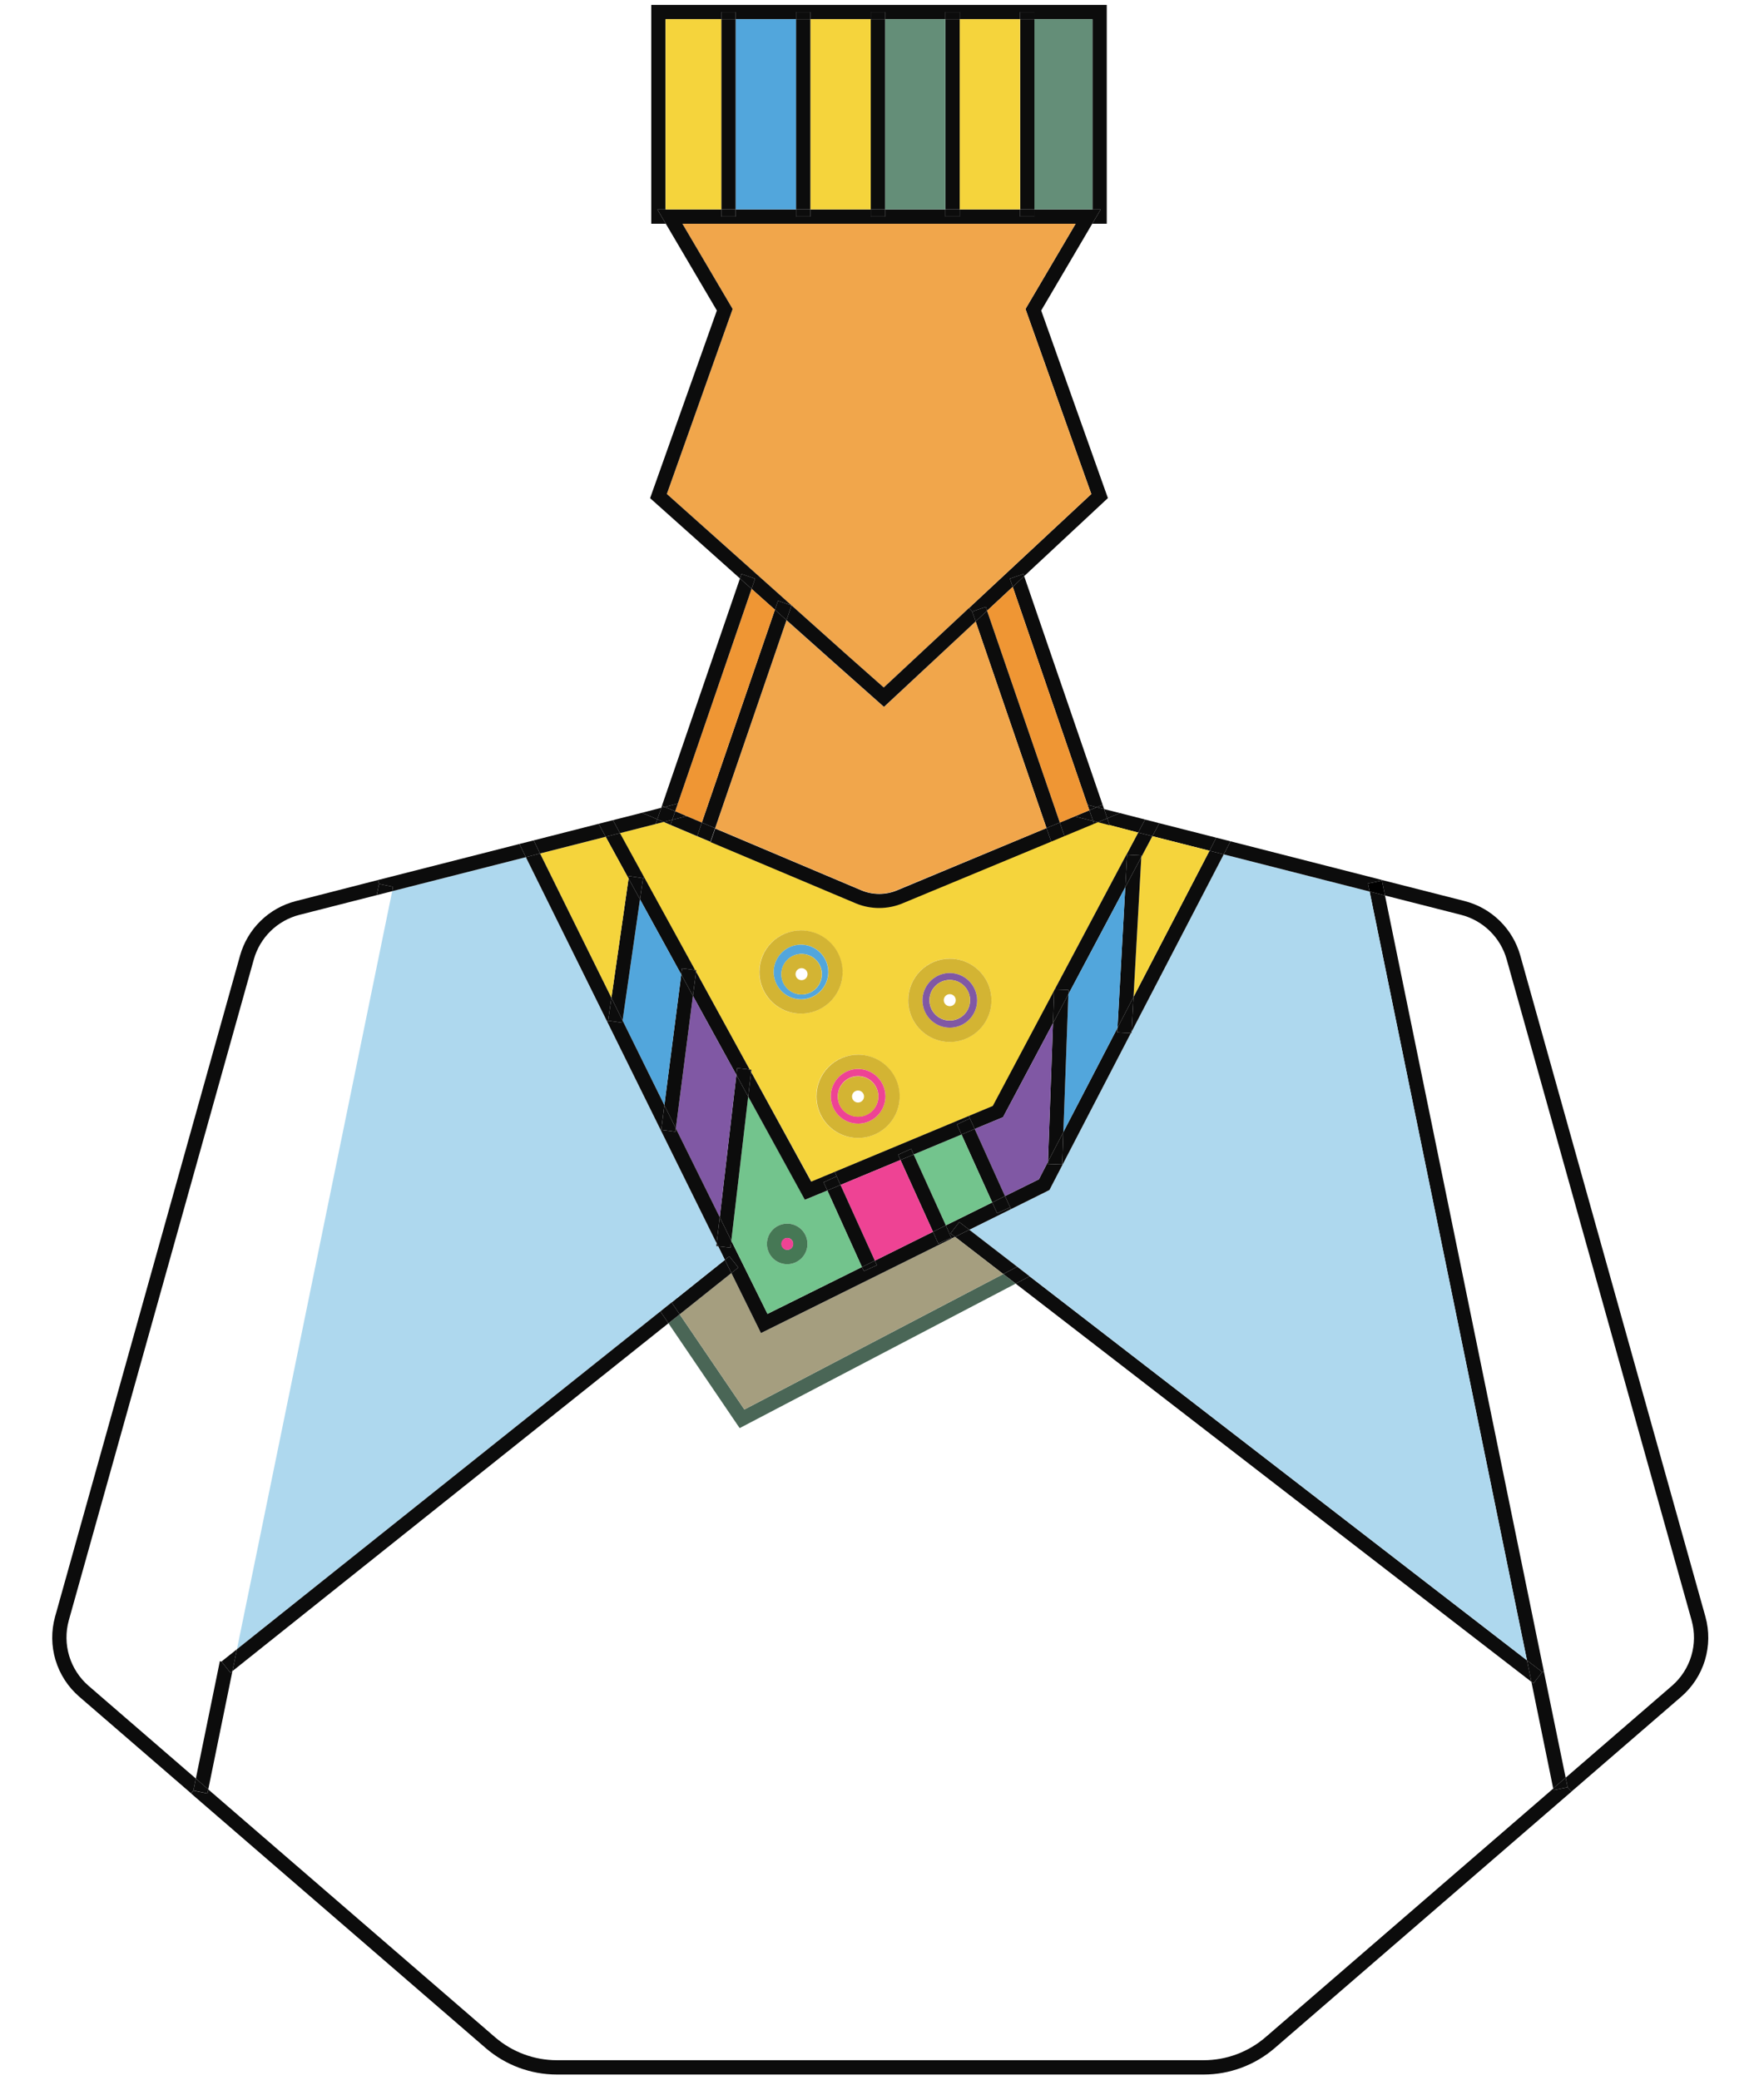 <svg width="403" height="475" viewBox="0 0 403 475" fill="none" xmlns="http://www.w3.org/2000/svg">
<path d="M389.621 369.26C390.522 372.508 390.483 375.944 389.51 379.171C388.536 382.398 386.668 385.282 384.121 387.49L358.991 409.2L358.131 408.2L357.691 406.01L381.991 385.01C384.07 383.204 385.595 380.846 386.388 378.208C387.181 375.571 387.21 372.763 386.471 370.11L344.211 219.11C343.518 216.656 342.194 214.427 340.371 212.644C338.548 210.861 336.289 209.588 333.821 208.95L316.411 204.52L315.721 201.12V200.99L334.591 205.79C337.618 206.564 340.388 208.121 342.622 210.304C344.857 212.488 346.477 215.221 347.321 218.23L389.621 369.26Z" fill="#0C0C0C"/>
<path d="M358.15 408.2L359.01 409.2L291.26 467.73C286.737 471.647 280.954 473.805 274.97 473.81H127.22C121.246 473.804 115.472 471.654 110.95 467.75L43.65 409.61L44.19 408.97L47.39 409.63L47.58 408.69L113.09 465.28C117.019 468.667 122.033 470.533 127.22 470.54H274.97C280.178 470.542 285.212 468.667 289.15 465.26L354.89 408.46L354.98 408.85L358.15 408.2Z" fill="#0C0C0C"/>
<path d="M357.691 406.01L358.131 408.2L354.931 408.85L354.841 408.46L357.691 406.01Z" fill="#0C0C0C"/>
<path d="M352.72 381.8L357.69 406.01L354.84 408.46L349.86 384.11L350.34 384.47L352.33 381.88L352.72 381.8Z" fill="#0C0C0C"/>
<path d="M316.41 204.52L352.72 381.8L352.33 381.88L348.85 379.21L312.9 203.62L316.41 204.52Z" fill="#0C0C0C"/>
<path d="M352.331 381.88L350.341 384.47L349.861 384.11L348.851 379.21L352.331 381.88Z" fill="#0C0C0C"/>
<path d="M348.85 379.21L349.86 384.11L232.04 293.17L235.22 291.5L348.85 379.21Z" fill="#0C0C0C"/>
<path d="M312.9 203.62L348.85 379.21L235.22 291.5L232.38 289.31L221.44 280.87L230.98 276.15L239.27 272.03L239.75 271.79L242.75 266L258.35 235.96H258.5L258.52 235.64L279.57 195.13L312.9 203.62Z" fill="#AED8EE"/>
<path d="M315.721 201.12L316.411 204.52L312.901 203.62L312.521 201.78L315.721 201.12Z" fill="black"/>
<path d="M281.12 192.15L315.75 200.99L315.72 201.12L312.52 201.78L312.9 203.62L279.57 195.13L281.12 192.15Z" fill="#0C0C0C"/>
<path d="M281.12 192.15L279.57 195.13L276.32 194.3L277.86 191.32L281.12 192.15Z" fill="#0C0C0C"/>
<path d="M279.571 195.13L258.521 235.64L258.961 227.7L276.321 194.3L279.571 195.13Z" fill="#0C0C0C"/>
<path d="M277.861 191.32L276.321 194.3L263.271 190.98L264.851 188.01L277.861 191.32Z" fill="#0C0C0C"/>
<path d="M276.32 194.3L258.96 227.7L260.74 195.75L263.27 190.98L276.32 194.3Z" fill="#F5D43C"/>
<path d="M264.851 188.01L263.271 190.98L260.021 190.15L261.601 187.17L264.851 188.01Z" fill="#0C0C0C"/>
<path d="M263.27 190.98L260.74 195.75L260.76 195.39L257.49 195.21L257.36 195.14L260.02 190.15L263.27 190.98Z" fill="#0C0C0C"/>
<path d="M261.6 187.17L260.02 190.15L253.52 188.48L252.96 186.9L255.85 185.7L261.6 187.17Z" fill="#0C0C0C"/>
<path d="M260.76 195.39L260.74 195.75L257.08 202.62L257.49 195.21L260.76 195.39Z" fill="#0C0C0C"/>
<path d="M260.741 195.75L258.961 227.701L255.301 234.76L257.081 202.62L260.741 195.75Z" fill="#0C0C0C"/>
<path d="M260.021 190.15L257.361 195.15L240.961 225.99H240.861V226.22L226.861 252.6L221.391 254.87L190.761 267.65L185.371 269.89L171.651 244.89L171.701 244.37H171.321L159.071 222.02L159.121 221.68H158.861L147.151 200.4L141.601 190.28L149.751 188.2L151.581 187.73L153.151 188.4L159.241 190.98L162.241 192.25L195.451 206.25C198.851 207.657 202.67 207.657 206.071 206.25L240.071 192.14L243.071 190.88L249.831 188.07L250.711 187.71L253.411 188.4L260.021 190.15ZM226.501 228.47C226.503 226.589 225.946 224.749 224.903 223.184C223.859 221.619 222.374 220.399 220.637 219.677C218.899 218.956 216.987 218.766 215.141 219.132C213.296 219.498 211.601 220.403 210.27 221.732C208.939 223.062 208.032 224.756 207.664 226.601C207.296 228.447 207.484 230.359 208.204 232.097C208.923 233.836 210.142 235.322 211.706 236.367C213.27 237.412 215.109 237.97 216.991 237.97C219.511 237.97 221.928 236.97 223.712 235.189C225.495 233.407 226.498 230.991 226.501 228.47ZM205.501 250.39C205.501 248.509 204.943 246.67 203.897 245.106C202.852 243.542 201.366 242.323 199.628 241.603C197.889 240.884 195.977 240.696 194.132 241.064C192.287 241.432 190.592 242.338 189.262 243.669C187.933 245 187.028 246.696 186.662 248.541C186.296 250.387 186.486 252.299 187.207 254.037C187.929 255.774 189.149 257.259 190.714 258.303C192.28 259.346 194.119 259.902 196.001 259.9C197.252 259.903 198.491 259.659 199.648 259.182C200.804 258.706 201.856 258.006 202.742 257.123C203.628 256.239 204.331 255.19 204.811 254.035C205.291 252.88 205.539 251.641 205.541 250.39H205.501ZM192.451 222C192.449 220.122 191.89 218.287 190.845 216.726C189.801 215.166 188.317 213.949 186.581 213.232C184.846 212.514 182.937 212.327 181.095 212.693C179.253 213.06 177.561 213.965 176.233 215.293C174.905 216.621 174 218.313 173.634 220.155C173.267 221.997 173.454 223.906 174.172 225.641C174.89 227.377 176.106 228.861 177.666 229.905C179.227 230.95 181.063 231.508 182.941 231.51C184.192 231.514 185.433 231.271 186.591 230.795C187.748 230.319 188.801 229.62 189.688 228.736C190.575 227.853 191.279 226.803 191.76 225.647C192.241 224.492 192.489 223.252 192.491 222H192.451Z" fill="#F5D43C"/>
<path d="M258.96 227.7L258.52 235.64L258.35 235.96L255.25 235.79L255.3 234.76L258.96 227.7Z" fill="#0C0C0C"/>
<path d="M258.521 235.64L258.501 235.96H258.351L258.521 235.64Z" fill="black"/>
<path d="M258.35 235.96L242.75 266L242.67 265.96L242.93 258.56L255.3 234.76L255.25 235.79L258.35 235.96Z" fill="#0C0C0C"/>
<path d="M257.49 195.21L257.08 202.62L244.08 227.08L244.11 226.1L240.96 225.98L257.36 195.14L257.49 195.21Z" fill="#0C0C0C"/>
<path d="M257.081 202.62L255.301 234.76L242.931 258.56L244.081 227.08L257.081 202.62Z" fill="#52A6DC"/>
<path d="M255.85 185.701L252.96 186.901L252.24 184.791L255.85 185.701Z" fill="#0C0C0C"/>
<path d="M252.96 186.9L253.52 188.48L250.82 187.79L252.96 186.9Z" fill="#0C0C0C"/>
<path d="M237.87 70.92L253.11 113.76L233.98 131.59L233.82 131.09L230.71 132.16L231.37 134.03L225.5 139.49L225.21 138.61L222.11 139.67L221.37 138.87L249.32 112.83L234.28 70.57L245.74 51.1H249.53L237.87 70.92Z" fill="#0C0C0C"/>
<path d="M252.241 184.79L252.961 186.9L250.821 187.79L249.731 187.52L248.881 185.06L250.561 184.36L252.241 184.79Z" fill="#0C0C0C"/>
<path d="M252.85 1.12V51.1H249.53L251.46 47.84H249.58V4.38H236.32V2.75H233.05V4.38H219.25V2.75H215.98V4.38H202.19V2.75H198.93V4.38H185.12V2.75H181.86V4.38H168.05V2.75H164.79V4.38H152.06V47.84H150.18L152.11 51.1H148.79V1.12H252.85Z" fill="#0C0C0C"/>
<path d="M251.901 183.81L252.241 184.79L250.561 184.36L251.901 183.81Z" fill="#0C0C0C"/>
<path d="M233.98 131.59L251.9 183.81L250.56 184.36L248.45 183.82L231.37 134.03L233.98 131.59Z" fill="#0C0C0C"/>
<path d="M251.461 47.84L249.531 51.1H245.741H155.901H152.111L150.181 47.84H152.061H164.791V49.47H168.051V47.84H181.861V49.47H185.121V47.84H198.931V49.47H202.191V47.84H215.981V49.47H219.251V47.84H233.051V49.47H236.321V47.84H249.581H251.461Z" fill="#0C0C0C"/>
<path d="M250.82 187.79L249.94 188.15L249.73 187.52L250.82 187.79Z" fill="#0C0C0C"/>
<path d="M250.56 184.36L248.88 185.06L248.45 183.82L250.56 184.36Z" fill="#0C0C0C"/>
<path d="M249.73 187.52L249.94 188.15L243.18 190.96L242.12 187.87L245.53 186.45L249.73 187.52Z" fill="#0C0C0C"/>
<path d="M248.88 185.06L249.73 187.52L245.53 186.45L248.88 185.06Z" fill="#0C0C0C"/>
<path d="M249.58 4.38H236.32V47.83H249.58V4.38Z" fill="#648E78"/>
<path d="M234.281 70.57L249.321 112.83L221.371 138.87L201.901 157.02L193.371 149.47L180.841 138.27L152.341 112.82L167.371 70.57L155.901 51.1H245.741L234.281 70.57Z" fill="#F1A64B"/>
<path d="M248.45 183.82L248.88 185.06L245.53 186.45L242.12 187.87L225.5 139.49L231.37 134.03L248.45 183.82Z" fill="#EF9634"/>
<path d="M244.11 226.1L244.08 227.08L240.57 233.68L240.84 226.21L240.96 225.98L244.11 226.1Z" fill="#0C0C0C"/>
<path d="M244.08 227.08L242.93 258.56L239.42 265.32L240.57 233.68L244.08 227.08Z" fill="#0C0C0C"/>
<path d="M242.12 187.87L243.18 190.96L240.16 192.22L239.08 189.12L242.12 187.87Z" fill="#0C0C0C"/>
<path d="M242.93 258.56L242.67 265.96L239.4 265.84L239.42 265.32L242.93 258.56Z" fill="#0C0C0C"/>
<path d="M242.751 266L239.751 271.79L239.271 272.03L230.981 276.15L230.781 275.74L229.601 273.18L237.351 269.34L239.421 265.32L239.401 265.84L242.671 265.96L242.751 266Z" fill="#0C0C0C"/>
<path d="M225.501 139.49L242.121 187.87L239.081 189.12L222.891 141.93L225.501 139.49Z" fill="#0C0C0C"/>
<path d="M240.961 225.98L240.841 226.21L240.861 225.98H240.961Z" fill="black"/>
<path d="M240.841 226.21L240.571 233.68L229.151 255.16L222.681 257.85L221.581 255.45L221.341 254.87L226.811 252.59L240.841 226.21Z" fill="#0C0C0C"/>
<path d="M240.571 233.68L239.421 265.32L237.351 269.34L229.601 273.18L222.681 257.85L229.151 255.16L240.571 233.68Z" fill="#8058A4"/>
<path d="M239.08 189.12L240.16 192.22L206.16 206.33C202.76 207.736 198.94 207.736 195.54 206.33L162.33 192.33L163.4 189.23L196.82 203.36C198.104 203.892 199.48 204.165 200.87 204.165C202.26 204.165 203.636 203.892 204.92 203.36L239.08 189.12Z" fill="#0C0C0C"/>
<path d="M222.89 141.92L239.08 189.12L204.89 203.31C203.606 203.842 202.23 204.116 200.84 204.116C199.45 204.116 198.074 203.842 196.79 203.31L163.37 189.18L179.68 141.66L191.2 151.94L201.95 161.47L222.89 141.92Z" fill="#F1A64B"/>
<path d="M236.321 47.84H233.051V49.47H236.321V47.84Z" fill="#0C0C0C"/>
<path d="M236.321 4.38H233.051V47.83H236.321V4.38Z" fill="#0C0C0C"/>
<path d="M236.321 2.75H233.051V4.38H236.321V2.75Z" fill="#0C0C0C"/>
<path d="M235.22 291.5L232.04 293.17L229.2 290.98L232.38 289.31L235.22 291.5Z" fill="#0C0C0C"/>
<path d="M233.82 131.09L233.98 131.59L231.37 134.03L230.71 132.16L233.82 131.09Z" fill="#0C0C0C"/>
<path d="M233.05 4.38H219.25V47.83H233.05V4.38Z" fill="#F5D43C"/>
<path d="M232.38 289.31L229.2 290.98L218.19 282.49L221.44 280.87L232.38 289.31Z" fill="#0C0C0C"/>
<path d="M232.04 293.17L168.98 326.17L152.71 302.22L155.28 300.18L170.06 321.92L229.2 290.98L232.04 293.17Z" fill="#4A6656"/>
<path d="M230.78 275.74L230.98 276.15L221.44 280.87L219.15 279.11L217.16 281.69L218.19 282.49L217.42 282.86L217.34 282.68L216.08 279.87L226.68 274.63L227.81 277.1L230.78 275.74Z" fill="#0C0C0C"/>
<path d="M229.601 273.18L230.781 275.74L227.811 277.1L226.681 274.63L229.601 273.18Z" fill="#0C0C0C"/>
<path d="M222.68 257.85L229.6 273.18L226.68 274.63L219.66 259.11L222.68 257.85Z" fill="#0C0C0C"/>
<path d="M229.2 290.98L170.06 321.92L155.28 300.18L167.09 290.75L173.85 304.46L217.42 282.86L218.19 282.49L229.2 290.98Z" fill="#A59E7F"/>
<path d="M219.66 259.11L226.68 274.63L216.08 279.87L208.73 263.67L219.66 259.11Z" fill="#73C48D"/>
<path d="M225.21 138.61L225.5 139.49L222.89 141.93L222.11 139.67L225.21 138.61Z" fill="#0C0C0C"/>
<path d="M216.99 218.96C218.872 218.958 220.711 219.515 222.276 220.558C223.842 221.602 225.062 223.087 225.783 224.824C226.505 226.562 226.695 228.474 226.329 230.32C225.963 232.165 225.058 233.861 223.728 235.192C222.399 236.523 220.704 237.429 218.859 237.797C217.014 238.165 215.102 237.977 213.363 237.258C211.625 236.538 210.139 235.319 209.094 233.755C208.048 232.191 207.49 230.352 207.49 228.47C207.49 225.95 208.491 223.533 210.272 221.749C212.053 219.966 214.47 218.963 216.99 218.96ZM216.99 234.71C218.224 234.71 219.431 234.344 220.457 233.659C221.483 232.973 222.283 231.999 222.755 230.858C223.228 229.718 223.351 228.464 223.11 227.253C222.87 226.043 222.275 224.931 221.403 224.058C220.53 223.185 219.418 222.591 218.208 222.35C216.997 222.11 215.743 222.233 214.602 222.705C213.462 223.178 212.488 223.978 211.802 225.004C211.116 226.03 210.75 227.236 210.75 228.47C210.756 230.124 211.415 231.708 212.584 232.877C213.753 234.046 215.337 234.705 216.99 234.71Z" fill="#D3B433"/>
<path d="M223.23 228.47C223.23 229.704 222.864 230.911 222.178 231.937C221.493 232.963 220.518 233.763 219.378 234.235C218.238 234.707 216.983 234.831 215.773 234.59C214.562 234.349 213.45 233.755 212.578 232.882C211.705 232.01 211.111 230.898 210.87 229.687C210.629 228.477 210.753 227.222 211.225 226.082C211.697 224.942 212.497 223.967 213.523 223.282C214.549 222.596 215.756 222.23 216.99 222.23C218.643 222.235 220.227 222.894 221.397 224.063C222.566 225.233 223.225 226.817 223.23 228.47V228.47ZM221.62 228.47C221.624 227.551 221.355 226.652 220.847 225.886C220.339 225.12 219.615 224.522 218.767 224.168C217.919 223.814 216.985 223.72 216.083 223.897C215.182 224.075 214.353 224.516 213.703 225.165C213.052 225.815 212.609 226.642 212.429 227.544C212.25 228.445 212.342 229.379 212.694 230.228C213.046 231.077 213.643 231.802 214.407 232.311C215.172 232.821 216.071 233.092 216.99 233.09C218.215 233.085 219.388 232.597 220.255 231.732C221.121 230.867 221.612 229.695 221.62 228.47V228.47Z" fill="#8058A4"/>
<path d="M222.111 139.67L222.891 141.93L201.951 161.44L191.201 151.9L179.681 141.63L180.831 138.28L180.841 138.27L193.371 149.47L201.901 157.02L221.371 138.87L222.111 139.67Z" fill="#0C0C0C"/>
<path d="M221.58 255.45L222.68 257.85L219.66 259.11L218.61 256.81L221.58 255.45Z" fill="#0C0C0C"/>
<path d="M221.34 254.87L221.58 255.45L218.61 256.81L219.66 259.11L208.73 263.67L208.16 262.38L205.18 263.73L205.72 264.93L192.02 270.63L191.14 268.67L190.71 267.64L221.34 254.87Z" fill="#0C0C0C"/>
<path d="M221.44 280.87L218.19 282.49L217.16 281.69L219.15 279.11L221.44 280.87Z" fill="#0C0C0C"/>
<path d="M216.991 223.81C217.905 223.812 218.799 224.085 219.559 224.595C220.319 225.104 220.911 225.827 221.26 226.673C221.609 227.518 221.7 228.449 221.521 229.346C221.342 230.243 220.901 231.067 220.254 231.714C219.608 232.361 218.783 232.802 217.886 232.981C216.989 233.16 216.059 233.069 215.213 232.72C214.368 232.37 213.645 231.778 213.135 231.019C212.626 230.259 212.353 229.365 212.351 228.45C212.353 227.22 212.843 226.042 213.713 225.172C214.582 224.302 215.761 223.813 216.991 223.81V223.81ZM218.351 228.45C218.355 228.178 218.277 227.911 218.129 227.683C217.98 227.454 217.767 227.276 217.517 227.169C217.266 227.063 216.989 227.033 216.722 227.085C216.455 227.136 216.209 227.266 216.016 227.458C215.822 227.65 215.691 227.895 215.637 228.162C215.584 228.428 215.611 228.705 215.716 228.957C215.821 229.208 215.998 229.422 216.225 229.573C216.452 229.723 216.718 229.802 216.991 229.8C217.347 229.803 217.69 229.664 217.945 229.415C218.199 229.166 218.345 228.826 218.351 228.47V228.45Z" fill="#D3B433"/>
<path d="M219.25 47.84H215.98V49.47H219.25V47.84Z" fill="#0C0C0C"/>
<path d="M219.25 4.38H215.98V47.83H219.25V4.38Z" fill="#0C0C0C"/>
<path d="M219.25 2.75H215.98V4.38H219.25V2.75Z" fill="#0C0C0C"/>
<path d="M217.34 282.68L217.42 282.86L173.85 304.46L167.09 290.75L168.67 289.5L166.63 286.93L165.6 287.75L164.07 284.64L166.89 284.97L167.07 283.37L175.34 300.08L196.92 289.38L197.36 290.31L200.33 288.97L199.86 287.93L213.15 281.33L214.36 284.02L217.34 282.68Z" fill="#0C0C0C"/>
<path d="M216.08 279.87L217.34 282.68L214.36 284.02L213.15 281.33L216.08 279.87Z" fill="#0C0C0C"/>
<path d="M208.731 263.67L216.081 279.87L213.151 281.33L205.721 264.93L208.731 263.67Z" fill="#0C0C0C"/>
<path d="M215.98 4.38H202.19V47.83H215.98V4.38Z" fill="#648E78"/>
<path d="M205.721 264.93L213.151 281.33L199.861 287.93L192.021 270.63L205.721 264.93Z" fill="#EE4394"/>
<path d="M208.161 262.38L208.731 263.67L205.721 264.93L205.181 263.73L208.161 262.38Z" fill="#0C0C0C"/>
<path d="M196.04 240.88C197.921 240.88 199.76 241.438 201.324 242.483C202.888 243.528 204.107 245.013 204.826 246.751C205.546 248.489 205.734 250.401 205.368 252.246C205.001 254.09 204.095 255.785 202.765 257.115C201.435 258.445 199.74 259.351 197.896 259.718C196.051 260.085 194.139 259.896 192.401 259.176C190.663 258.457 189.178 257.238 188.133 255.674C187.088 254.11 186.53 252.271 186.53 250.39C186.533 247.869 187.536 245.452 189.319 243.669C191.102 241.886 193.519 240.883 196.04 240.88ZM196.04 256.63C197.274 256.63 198.481 256.264 199.507 255.579C200.533 254.893 201.333 253.919 201.805 252.778C202.278 251.638 202.401 250.383 202.16 249.173C201.92 247.963 201.325 246.851 200.453 245.978C199.58 245.105 198.468 244.511 197.258 244.27C196.047 244.029 194.793 244.153 193.652 244.625C192.512 245.098 191.538 245.897 190.852 246.924C190.166 247.95 189.8 249.156 189.8 250.39C189.803 252.044 190.461 253.63 191.631 254.8C192.8 255.969 194.386 256.628 196.04 256.63V256.63Z" fill="#D3B433"/>
<path d="M202.281 250.39C202.281 251.624 201.915 252.83 201.229 253.857C200.543 254.883 199.569 255.683 198.429 256.155C197.289 256.627 196.034 256.751 194.823 256.51C193.613 256.269 192.501 255.675 191.628 254.802C190.756 253.93 190.161 252.818 189.921 251.607C189.68 250.397 189.803 249.142 190.276 248.002C190.748 246.862 191.548 245.887 192.574 245.202C193.6 244.516 194.807 244.15 196.041 244.15C197.695 244.153 199.281 244.811 200.45 245.98C201.62 247.15 202.278 248.736 202.281 250.39ZM200.661 250.39C200.659 249.474 200.385 248.58 199.875 247.819C199.365 247.059 198.64 246.467 197.793 246.119C196.947 245.77 196.015 245.68 195.118 245.861C194.22 246.041 193.396 246.484 192.75 247.133C192.104 247.782 191.665 248.608 191.488 249.506C191.311 250.405 191.405 251.336 191.757 252.181C192.109 253.026 192.704 253.748 193.467 254.255C194.229 254.762 195.125 255.032 196.041 255.03C196.649 255.029 197.251 254.908 197.812 254.674C198.373 254.44 198.883 254.098 199.312 253.667C199.741 253.236 200.081 252.725 200.312 252.163C200.544 251.6 200.662 250.998 200.661 250.39V250.39Z" fill="#EE4394"/>
<path d="M202.201 47.84H198.931V49.47H202.201V47.84Z" fill="#0C0C0C"/>
<path d="M202.201 4.38H198.931V47.83H202.201V4.38Z" fill="#0C0C0C"/>
<path d="M202.201 2.75H198.931V4.38H202.201V2.75Z" fill="#0C0C0C"/>
<path d="M199.86 287.93L200.33 288.97L197.36 290.31L196.92 289.38L199.86 287.93Z" fill="#0C0C0C"/>
<path d="M192.021 270.63L199.861 287.93L196.921 289.38L189.011 271.89L192.021 270.63Z" fill="#0C0C0C"/>
<path d="M196.04 245.81C196.956 245.812 197.851 246.086 198.611 246.596C199.371 247.106 199.963 247.831 200.312 248.677C200.66 249.524 200.75 250.455 200.569 251.353C200.389 252.251 199.946 253.075 199.297 253.721C198.648 254.367 197.822 254.806 196.924 254.983C196.025 255.16 195.095 255.066 194.249 254.714C193.404 254.362 192.682 253.767 192.175 253.004C191.668 252.242 191.398 251.346 191.4 250.43C191.402 249.822 191.523 249.22 191.757 248.659C191.991 248.098 192.333 247.588 192.764 247.159C193.194 246.73 193.706 246.39 194.268 246.159C194.83 245.927 195.432 245.809 196.04 245.81V245.81ZM197.39 250.43C197.392 250.252 197.358 250.075 197.291 249.91C197.223 249.745 197.124 249.595 196.999 249.469C196.873 249.343 196.724 249.242 196.559 249.174C196.395 249.105 196.219 249.07 196.04 249.07C195.768 249.066 195.501 249.143 195.273 249.292C195.045 249.44 194.866 249.654 194.76 249.904C194.653 250.155 194.624 250.431 194.675 250.699C194.726 250.966 194.856 251.212 195.048 251.405C195.24 251.598 195.485 251.73 195.752 251.783C196.019 251.837 196.296 251.809 196.547 251.705C196.798 251.6 197.013 251.423 197.163 251.196C197.313 250.969 197.392 250.702 197.39 250.43V250.43Z" fill="#D3B433"/>
<path d="M198.92 4.38H185.12V47.83H198.92V4.38Z" fill="#F5D43C"/>
<path d="M189.01 271.89L196.92 289.38L175.34 300.08L167.07 283.37L170.93 250.45L183.93 274.03L189.01 271.89ZM184.47 284.09C184.468 283.175 184.195 282.281 183.686 281.521C183.176 280.761 182.453 280.169 181.608 279.82C180.762 279.471 179.832 279.38 178.935 279.559C178.037 279.738 177.213 280.179 176.566 280.826C175.919 281.473 175.479 282.297 175.3 283.194C175.121 284.091 175.212 285.021 175.561 285.867C175.91 286.713 176.502 287.436 177.262 287.945C178.022 288.455 178.915 288.728 179.83 288.73C180.44 288.731 181.044 288.612 181.608 288.379C182.171 288.146 182.683 287.805 183.114 287.374C183.545 286.942 183.887 286.43 184.12 285.867C184.352 285.303 184.472 284.699 184.47 284.09V284.09Z" fill="#73C48D"/>
<path d="M191.14 268.67L192.02 270.63L189.01 271.89L188.16 270.02L191.14 268.67Z" fill="#0C0C0C"/>
<path d="M190.711 267.64L191.141 268.67L188.161 270.02L189.011 271.89L183.881 274.02L170.931 250.45L171.601 244.85L185.321 269.88L190.711 267.64Z" fill="#0C0C0C"/>
<path d="M182.98 212.49C184.862 212.486 186.703 213.04 188.269 214.083C189.836 215.125 191.058 216.609 191.781 218.347C192.503 220.084 192.695 221.997 192.33 223.843C191.965 225.689 191.061 227.385 189.732 228.717C188.403 230.049 186.708 230.957 184.863 231.326C183.018 231.694 181.104 231.507 179.366 230.788C177.627 230.069 176.14 228.85 175.094 227.285C174.049 225.721 173.49 223.882 173.49 222C173.493 219.482 174.493 217.067 176.271 215.285C178.05 213.503 180.462 212.498 182.98 212.49V212.49ZM182.98 228.24C184.215 228.244 185.424 227.881 186.452 227.198C187.481 226.515 188.284 225.541 188.759 224.402C189.235 223.262 189.361 222.006 189.123 220.795C188.884 219.583 188.292 218.469 187.42 217.595C186.548 216.72 185.436 216.124 184.225 215.881C183.014 215.639 181.758 215.761 180.617 216.233C179.476 216.705 178.5 217.504 177.813 218.531C177.127 219.558 176.76 220.765 176.76 222C176.763 223.65 177.418 225.233 178.584 226.402C179.749 227.571 181.33 228.232 182.98 228.24V228.24Z" fill="#D3B433"/>
<path d="M189.221 222C189.219 223.232 188.852 224.435 188.167 225.458C187.481 226.481 186.508 227.278 185.37 227.748C184.232 228.218 182.98 228.341 181.773 228.1C180.565 227.859 179.456 227.266 178.585 226.396C177.715 225.525 177.122 224.416 176.881 223.208C176.64 222.001 176.763 220.749 177.233 219.611C177.703 218.473 178.5 217.5 179.523 216.814C180.546 216.129 181.749 215.762 182.981 215.76C184.635 215.763 186.22 216.421 187.39 217.591C188.56 218.76 189.218 220.346 189.221 222ZM183.151 227.13C184.066 227.128 184.96 226.855 185.72 226.345C186.48 225.835 187.072 225.111 187.421 224.265C187.77 223.419 187.86 222.488 187.681 221.591C187.501 220.693 187.059 219.869 186.411 219.223C185.763 218.576 184.938 218.136 184.04 217.958C183.142 217.781 182.212 217.873 181.367 218.224C180.521 218.574 179.799 219.168 179.29 219.929C178.782 220.69 178.511 221.585 178.511 222.5C178.511 223.109 178.631 223.712 178.864 224.274C179.097 224.837 179.439 225.348 179.87 225.778C180.301 226.208 180.813 226.549 181.376 226.781C181.939 227.013 182.542 227.132 183.151 227.13V227.13Z" fill="#52A6DC"/>
<path d="M187.75 222.5C187.75 223.416 187.478 224.311 186.969 225.073C186.46 225.835 185.736 226.428 184.89 226.778C184.043 227.128 183.112 227.219 182.213 227.04C181.315 226.86 180.49 226.419 179.843 225.77C179.196 225.121 178.756 224.296 178.578 223.397C178.4 222.498 178.494 221.567 178.846 220.721C179.198 219.875 179.793 219.153 180.555 218.645C181.318 218.138 182.214 217.868 183.13 217.87C184.356 217.872 185.532 218.361 186.398 219.229C187.264 220.097 187.75 221.273 187.75 222.5ZM184.49 222.5C184.492 222.228 184.413 221.962 184.264 221.735C184.114 221.508 183.9 221.331 183.649 221.226C183.398 221.121 183.122 221.093 182.855 221.146C182.589 221.198 182.344 221.329 182.152 221.521C181.959 221.713 181.829 221.958 181.776 222.225C181.724 222.492 181.752 222.768 181.856 223.019C181.961 223.269 182.139 223.483 182.365 223.633C182.592 223.783 182.858 223.862 183.13 223.86C183.491 223.86 183.837 223.716 184.092 223.461C184.347 223.206 184.49 222.86 184.49 222.5V222.5Z" fill="#D3B433"/>
<path d="M185.13 47.84H181.86V49.47H185.13V47.84Z" fill="#0C0C0C"/>
<path d="M185.13 4.38H181.86V47.83H185.13V4.38Z" fill="#0C0C0C"/>
<path d="M185.13 2.75H181.86V4.38H185.13V2.75Z" fill="#0C0C0C"/>
<path d="M179.83 279.47C180.747 279.468 181.643 279.738 182.406 280.246C183.169 280.754 183.764 281.477 184.116 282.324C184.467 283.17 184.56 284.102 184.381 285.001C184.203 285.9 183.762 286.726 183.114 287.374C182.466 288.022 181.64 288.463 180.741 288.642C179.842 288.82 178.91 288.728 178.064 288.376C177.217 288.024 176.494 287.429 175.986 286.666C175.478 285.903 175.208 285.007 175.21 284.09C175.213 282.866 175.7 281.692 176.566 280.826C177.432 279.96 178.605 279.473 179.83 279.47V279.47ZM181.2 284.09C181.197 283.729 181.052 283.383 180.795 283.128C180.539 282.873 180.192 282.73 179.83 282.73C179.488 282.76 179.17 282.916 178.938 283.169C178.706 283.421 178.577 283.752 178.577 284.095C178.577 284.438 178.706 284.769 178.938 285.022C179.17 285.274 179.488 285.431 179.83 285.46C180.193 285.458 180.539 285.312 180.796 285.056C181.052 284.8 181.197 284.453 181.2 284.09V284.09Z" fill="#467855"/>
<path d="M181.851 4.38H168.051V47.83H181.851V4.38Z" fill="#52A6DC"/>
<path d="M180.841 138.27L180.831 138.28L177.741 137.22L177.041 139.26L171.701 134.49L172.501 132.16L169.391 131.09L169.051 132.12L148.521 113.78L163.771 70.92L152.111 51.1H155.901L167.371 70.57L152.341 112.82L180.841 138.27Z" fill="#0C0C0C"/>
<path d="M180.83 138.28L179.68 141.63L177.04 139.26L177.74 137.22L180.83 138.28Z" fill="#0C0C0C"/>
<path d="M179.831 282.73C180.103 282.726 180.37 282.803 180.598 282.952C180.826 283.1 181.005 283.314 181.111 283.564C181.218 283.815 181.247 284.091 181.196 284.359C181.144 284.626 181.015 284.872 180.823 285.065C180.631 285.258 180.386 285.39 180.119 285.443C179.852 285.497 179.575 285.469 179.324 285.365C179.073 285.26 178.858 285.083 178.708 284.856C178.558 284.629 178.479 284.362 178.481 284.09C178.479 283.912 178.513 283.735 178.58 283.57C178.648 283.405 178.747 283.255 178.872 283.129C178.998 283.003 179.147 282.902 179.312 282.834C179.476 282.765 179.652 282.73 179.831 282.73V282.73Z" fill="#EE4394"/>
<path d="M179.681 141.63L163.371 189.15L160.341 187.87L177.041 139.26L179.681 141.63Z" fill="#0C0C0C"/>
<path d="M177.04 139.26L160.34 187.87L156.85 186.4L154.25 185.29L154.85 183.53L171.7 134.49L177.04 139.26Z" fill="#EF9634"/>
<path d="M172.501 132.16L171.701 134.49L169.051 132.12L169.391 131.09L172.501 132.16Z" fill="#0C0C0C"/>
<path d="M171.7 134.49L154.85 183.53L151.87 184.3L151.23 184.02L169.05 132.12L171.7 134.49Z" fill="#0C0C0C"/>
<path d="M171.651 244.33L171.601 244.85L171.271 244.28L171.651 244.33Z" fill="black"/>
<path d="M171.27 244.28L171.6 244.85L170.93 250.45L168.23 245.5L168.41 243.94L171.27 244.28Z" fill="#0C0C0C"/>
<path d="M159.021 221.93L171.271 244.28L168.411 243.94L168.231 245.5L158.301 227.44L159.021 221.93Z" fill="#0C0C0C"/>
<path d="M168.231 245.5L170.931 250.451L167.071 283.37L164.431 278L168.231 245.5Z" fill="#0C0C0C"/>
<path d="M166.631 286.93L168.671 289.5L167.091 290.75L165.601 287.75L166.631 286.93Z" fill="#0C0C0C"/>
<path d="M158.3 227.44L168.23 245.5L164.43 278L154.4 257.71L158.3 227.44Z" fill="#8058A4"/>
<path d="M168.06 47.84H164.79V49.47H168.06V47.84Z" fill="#0C0C0C"/>
<path d="M168.06 4.38H164.79V47.83H168.06V4.38Z" fill="#0C0C0C"/>
<path d="M168.06 2.75H164.79V4.38H168.06V2.75Z" fill="#0C0C0C"/>
<path d="M165.601 287.75L167.091 290.75L155.281 300.18L153.431 297.47L165.601 287.75Z" fill="#0C0C0C"/>
<path d="M164.431 278L167.071 283.37L166.891 284.97L164.071 284.64L163.721 283.96L164.431 278Z" fill="#0C0C0C"/>
<path d="M164.071 284.64L165.601 287.75L153.431 297.47L150.871 299.51L54.131 376.67L89.601 203.54L120.141 195.77L138.671 233.24L150.951 258.1L163.721 283.96L163.641 284.59L164.071 284.64Z" fill="#AED8EE"/>
<path d="M164.781 4.38H152.061V47.83H164.781V4.38Z" fill="#F5D43C"/>
<path d="M154.4 257.71L164.43 278L163.72 283.96L150.95 258.1L151.07 258.05L154.3 258.48L154.4 257.71Z" fill="#0C0C0C"/>
<path d="M163.721 283.96L164.071 284.64L163.641 284.59L163.721 283.96Z" fill="#0C0C0C"/>
<path d="M163.37 189.15L162.3 192.25L159.28 190.98L160.34 187.87L163.37 189.15Z" fill="#0C0C0C"/>
<path d="M160.34 187.87L159.28 190.98L153.19 188.4L153.58 187.24L156.85 186.4L160.34 187.87Z" fill="#0C0C0C"/>
<path d="M159.071 221.59L159.021 221.93L158.811 221.56L159.071 221.59Z" fill="black"/>
<path d="M158.811 221.56L159.021 221.93L158.301 227.44L155.641 222.57L155.821 221.17L158.811 221.56Z" fill="#0C0C0C"/>
<path d="M147.19 200.4L158.81 221.56L155.82 221.17L155.64 222.57L146.21 205.4L146.92 200.57L147.19 200.4Z" fill="#0C0C0C"/>
<path d="M155.64 222.57L158.3 227.44L154.4 257.71L151.78 252.43L155.64 222.57Z" fill="#0C0C0C"/>
<path d="M156.85 186.401L153.58 187.241L154.25 185.291L156.85 186.401Z" fill="#0C0C0C"/>
<path d="M146.21 205.4L155.64 222.57L151.78 252.43L142.23 233.07L146.21 205.4Z" fill="#52A6DC"/>
<path d="M153.43 297.47L155.28 300.18L152.71 302.22L150.87 299.51L153.43 297.47Z" fill="#0C0C0C"/>
<path d="M154.85 183.53L154.25 185.29L151.87 184.3L154.85 183.53Z" fill="#0C0C0C"/>
<path d="M151.78 252.43L154.4 257.71L154.3 258.48L151.07 258.05L151.78 252.43Z" fill="#0C0C0C"/>
<path d="M154.25 185.29L153.58 187.24L151.62 187.73L150.17 187.12L151.07 184.49L151.87 184.3L154.25 185.29Z" fill="#0C0C0C"/>
<path d="M153.58 187.24L153.19 188.4L151.62 187.73L153.58 187.24Z" fill="#0C0C0C"/>
<path d="M150.871 299.51L152.711 302.22L53.101 381.67L54.131 376.67L150.871 299.51Z" fill="#0C0C0C"/>
<path d="M151.87 184.3L151.07 184.49L151.23 184.02L151.87 184.3Z" fill="#0C0C0C"/>
<path d="M142.23 233.07L151.78 252.43L151.07 258.05L150.95 258.1L138.67 233.24L138.93 233.11L142.16 233.58L142.23 233.07Z" fill="#0C0C0C"/>
<path d="M151.62 187.73L149.79 188.2L150.17 187.12L151.62 187.73Z" fill="#0C0C0C"/>
<path d="M151.071 184.49L150.171 187.12L146.641 185.64L151.071 184.49Z" fill="#0C0C0C"/>
<path d="M150.171 187.12L149.791 188.2L141.641 190.28L140.021 187.32L146.641 185.64L150.171 187.12Z" fill="#0C0C0C"/>
<path d="M141.64 190.28L147.19 200.4L146.92 200.57L143.68 200.09L143.6 200.65L138.37 191.11L141.64 190.28Z" fill="#0C0C0C"/>
<path d="M146.921 200.57L146.211 205.4L143.601 200.65L143.681 200.09L146.921 200.57Z" fill="#0C0C0C"/>
<path d="M143.601 200.65L146.211 205.4L142.231 233.07L139.681 227.9L143.601 200.65Z" fill="#0C0C0C"/>
<path d="M138.371 191.11L143.601 200.65L139.681 227.9L123.381 194.93L138.371 191.11Z" fill="#F5D43C"/>
<path d="M139.681 227.9L142.231 233.07L142.161 233.58L138.931 233.11L139.681 227.9Z" fill="#0C0C0C"/>
<path d="M140.021 187.32L141.641 190.28L138.371 191.11L136.761 188.15L140.021 187.32Z" fill="#0C0C0C"/>
<path d="M123.381 194.93L139.681 227.9L138.931 233.11L138.671 233.24L120.141 195.77L123.381 194.93Z" fill="#0C0C0C"/>
<path d="M136.76 188.15L138.37 191.11L123.38 194.93L121.91 191.94L136.76 188.15Z" fill="#0C0C0C"/>
<path d="M121.91 191.94L123.38 194.93L120.14 195.77L118.66 192.76L121.91 191.94Z" fill="#0C0C0C"/>
<path d="M118.66 192.76L120.14 195.77L89.6 203.54L89.79 202.54L86.59 201.89L86.36 200.99L118.66 192.76Z" fill="#0C0C0C"/>
<path d="M89.79 202.54L89.6 203.54L86.07 204.44L86.59 201.89L89.79 202.54Z" fill="#0C0C0C"/>
<path d="M86.36 200.99L86.59 201.89L86.07 204.44L68.38 208.95C65.91 209.586 63.651 210.859 61.828 212.642C60.005 214.425 58.681 216.655 57.99 219.11L15.71 370.11C14.979 372.765 15.014 375.573 15.811 378.209C16.607 380.845 18.132 383.203 20.21 385.01L44.74 406.21L44.19 408.94L43.65 409.58L18.07 387.48C15.526 385.27 13.66 382.385 12.688 379.159C11.716 375.932 11.679 372.497 12.58 369.25L54.84 218.25C55.683 215.243 57.303 212.511 59.535 210.328C61.768 208.144 64.535 206.586 67.56 205.81L86.36 200.99Z" fill="#0C0C0C"/>
<path d="M54.131 376.67L53.101 381.67L52.651 382.05L50.601 379.48L54.131 376.67Z" fill="#0C0C0C"/>
<path d="M53.1 381.67L47.58 408.68L44.74 406.22L50.23 379.4L50.6 379.48L52.65 382.05L53.1 381.67Z" fill="#0C0C0C"/>
<path d="M47.58 408.68L47.39 409.61L44.19 408.95L44.74 406.22L47.58 408.68Z" fill="#0C0C0C"/>
</svg>
